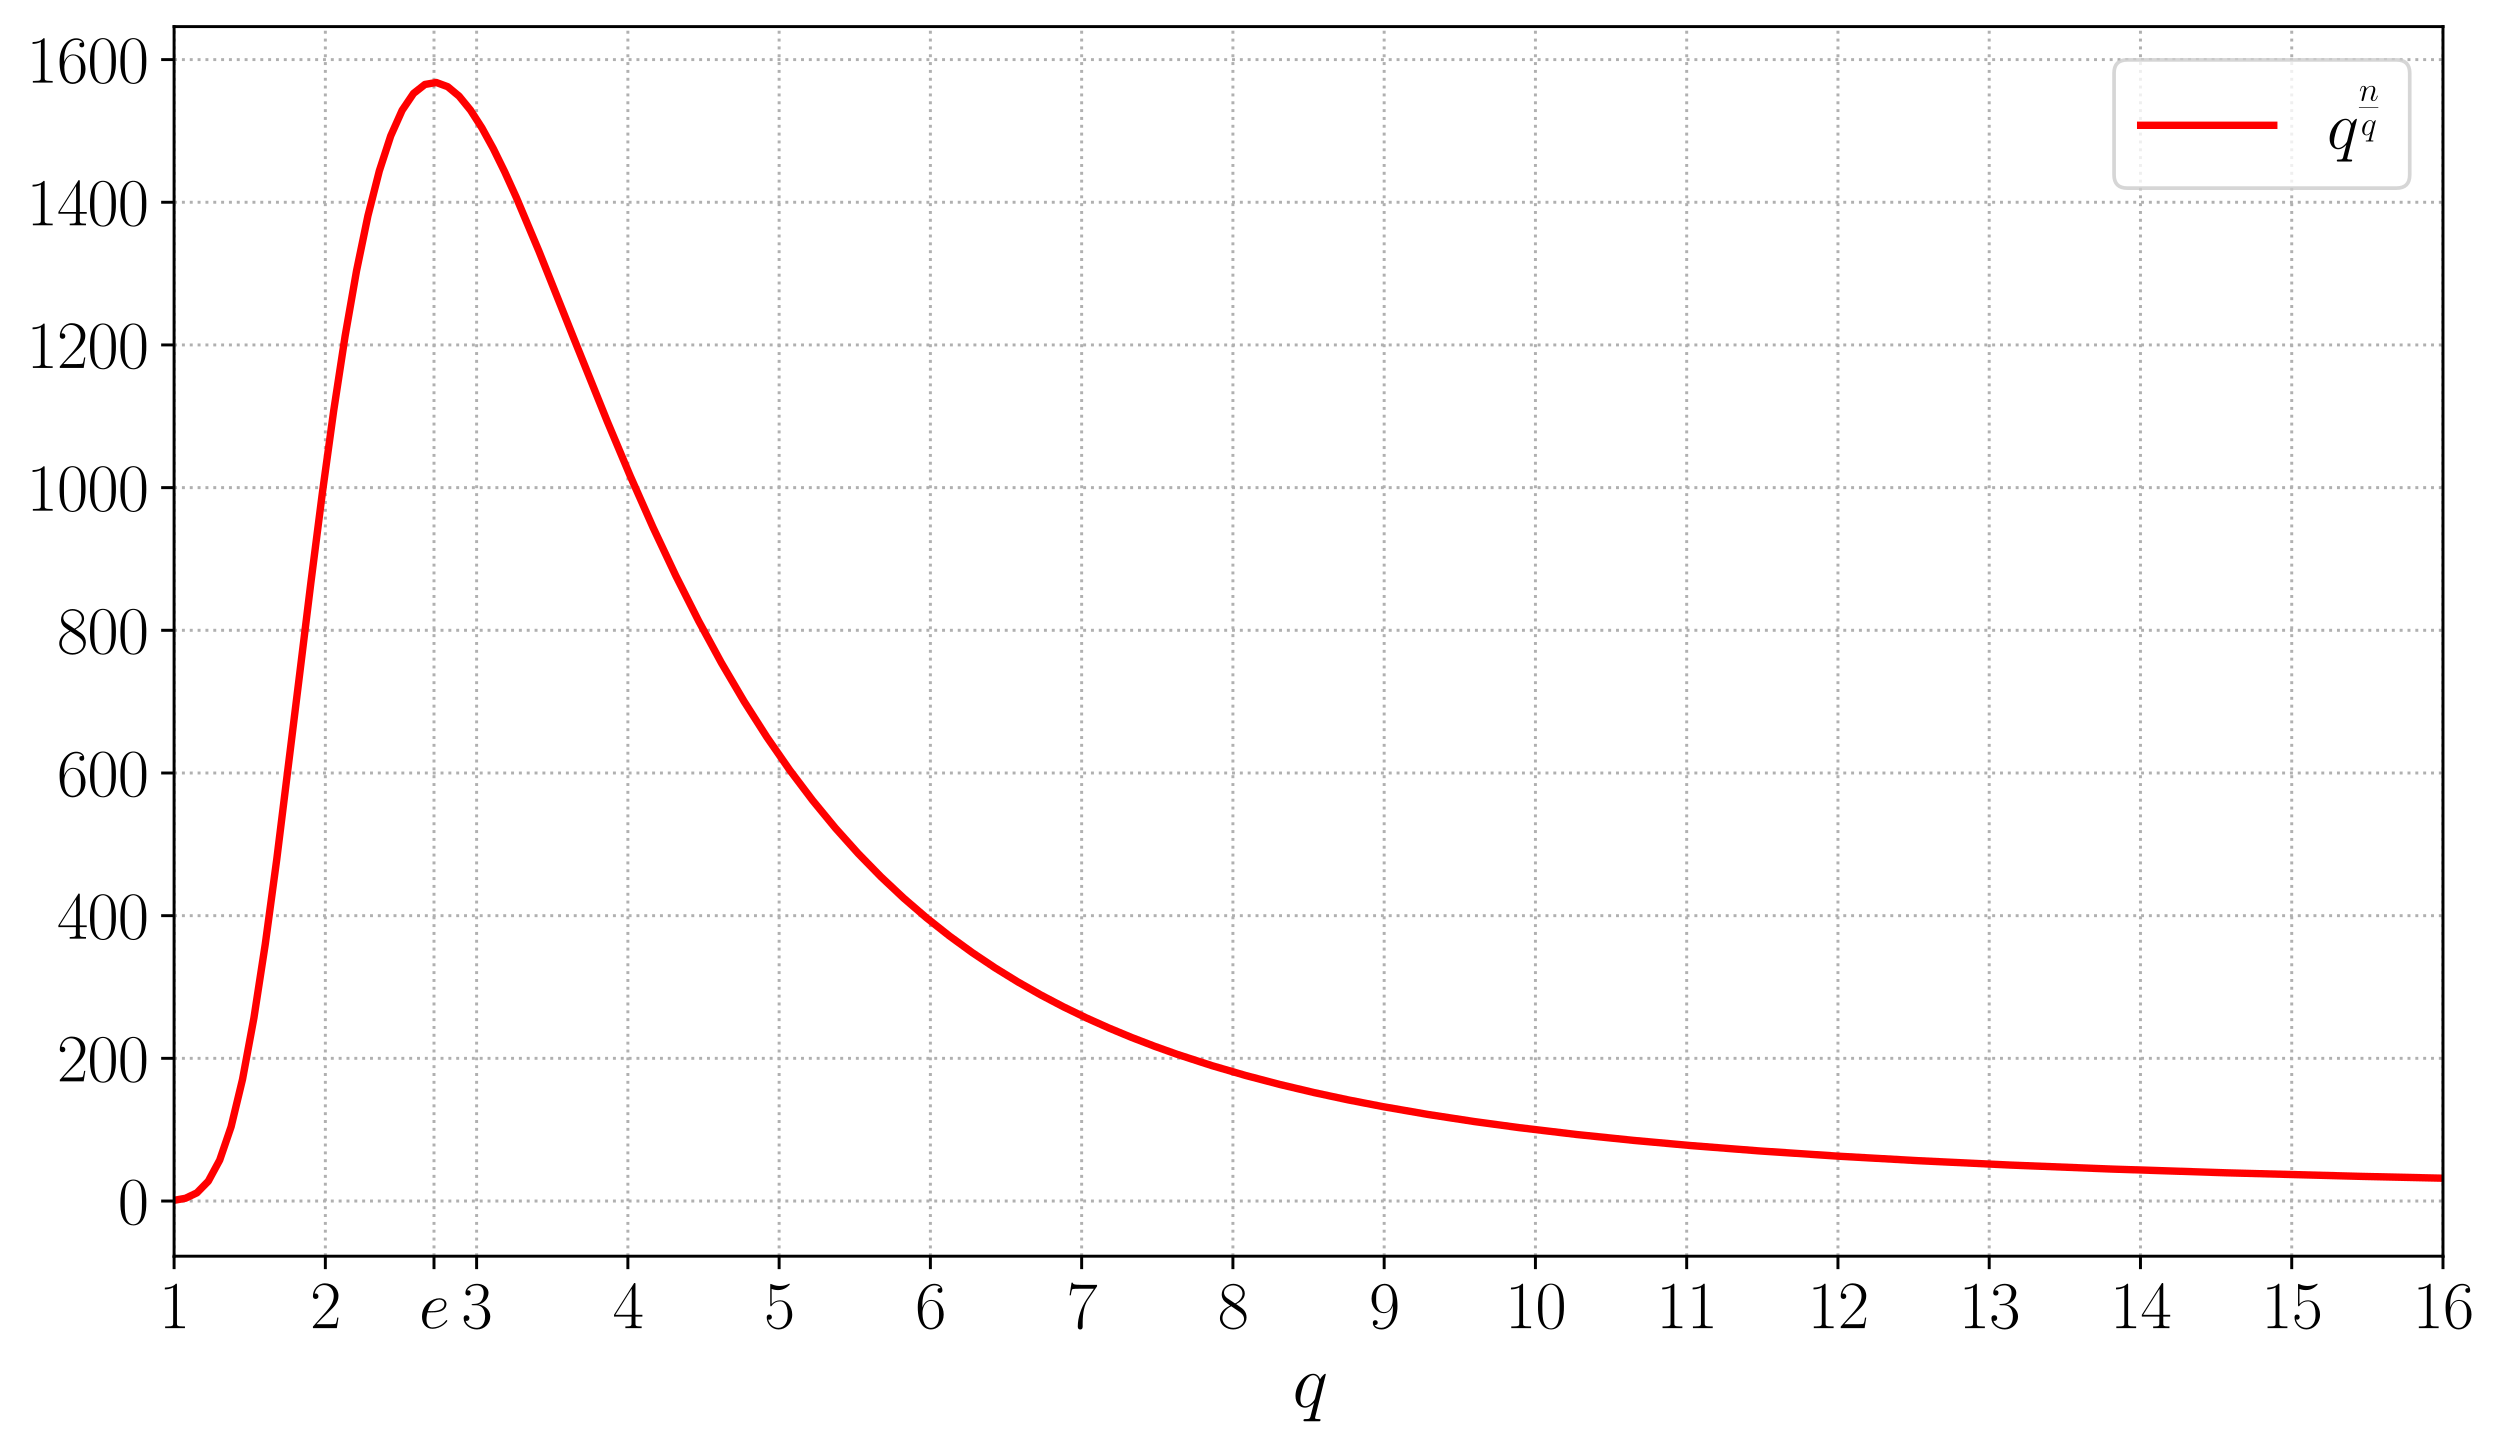 <?xml version="1.0" encoding="utf-8" standalone="no"?>
<!DOCTYPE svg PUBLIC "-//W3C//DTD SVG 1.1//EN"
  "http://www.w3.org/Graphics/SVG/1.1/DTD/svg11.dtd">
<svg xmlns:xlink="http://www.w3.org/1999/xlink" width="676.321pt" height="391.694pt" viewBox="0 0 676.321 391.694" xmlns="http://www.w3.org/2000/svg" version="1.1">
 <defs>
  <style type="text/css">*{stroke-linejoin: round; stroke-linecap: butt}</style>
 </defs>
 <g id="figure_1">
  <g id="patch_1">
   <path d="M -0 391.694 
L 676.321 391.694 
L 676.321 0 
L -0 0 
z
" style="fill: #ffffff"/>
  </g>
  <g id="axes_1">
   <g id="patch_2">
    <path d="M 47.097 339.84 
L 660.897 339.84 
L 660.897 7.2 
L 47.097 7.2 
z
" style="fill: #ffffff"/>
   </g>
   <g id="matplotlib.axis_1">
    <g id="xtick_1">
     <g id="line2d_1">
      <path d="M 47.097 339.84 
L 47.097 7.2 
" clip-path="url(#p6d30405c8d)" style="fill: none; stroke-dasharray: 0.8,1.32; stroke-dashoffset: 0; stroke: #b0b0b0; stroke-width: 0.8"/>
     </g>
     <g id="line2d_2">
      <defs>
       <path id="m44b5faf1e1" d="M 0 0 
L 0 3.5 
" style="stroke: #000000; stroke-width: 0.8"/>
      </defs>
      <g>
       <use xlink:href="#m44b5faf1e1" x="47.097" y="339.84" style="stroke: #000000; stroke-width: 0.8"/>
      </g>
     </g>
     <g id="text_1">
      <!-- 1 -->
      <g transform="translate(42.985 359.293) scale(0.18 -0.18)">
       <defs>
        <path id="CMR17-31" d="M 1702 4058 
C 1702 4192 1696 4192 1606 4192 
C 1357 3916 979 3827 621 3827 
C 602 3827 570 3827 563 3808 
C 557 3795 557 3782 557 3648 
C 755 3648 1088 3686 1344 3839 
L 1344 461 
C 1344 236 1331 160 781 160 
L 589 160 
L 589 0 
C 896 0 1216 0 1523 0 
C 1830 0 2150 0 2458 0 
L 2458 160 
L 2266 160 
C 1715 160 1702 230 1702 458 
L 1702 4058 
z
" transform="scale(0.016)"/>
       </defs>
       <use xlink:href="#CMR17-31" transform="scale(0.996)"/>
      </g>
     </g>
    </g>
    <g id="xtick_2">
     <g id="line2d_3">
      <path d="M 88.017 339.84 
L 88.017 7.2 
" clip-path="url(#p6d30405c8d)" style="fill: none; stroke-dasharray: 0.8,1.32; stroke-dashoffset: 0; stroke: #b0b0b0; stroke-width: 0.8"/>
     </g>
     <g id="line2d_4">
      <g>
       <use xlink:href="#m44b5faf1e1" x="88.017" y="339.84" style="stroke: #000000; stroke-width: 0.8"/>
      </g>
     </g>
     <g id="text_2">
      <!-- 2 -->
      <g transform="translate(83.905 359.293) scale(0.18 -0.18)">
       <defs>
        <path id="CMR17-32" d="M 2669 989 
L 2554 989 
C 2490 536 2438 459 2413 420 
C 2381 369 1920 369 1830 369 
L 602 369 
C 832 619 1280 1072 1824 1597 
C 2214 1967 2669 2402 2669 3035 
C 2669 3790 2067 4224 1395 4224 
C 691 4224 262 3604 262 3030 
C 262 2780 448 2748 525 2748 
C 589 2748 781 2787 781 3010 
C 781 3207 614 3264 525 3264 
C 486 3264 448 3258 422 3245 
C 544 3790 915 4058 1306 4058 
C 1862 4058 2227 3617 2227 3035 
C 2227 2479 1901 2000 1536 1584 
L 262 146 
L 262 0 
L 2515 0 
L 2669 989 
z
" transform="scale(0.016)"/>
       </defs>
       <use xlink:href="#CMR17-32" transform="scale(0.996)"/>
      </g>
     </g>
    </g>
    <g id="xtick_3">
     <g id="line2d_5">
      <path d="M 117.409 339.84 
L 117.409 7.2 
" clip-path="url(#p6d30405c8d)" style="fill: none; stroke-dasharray: 0.8,1.32; stroke-dashoffset: 0; stroke: #b0b0b0; stroke-width: 0.8"/>
     </g>
     <g id="line2d_6">
      <g>
       <use xlink:href="#m44b5faf1e1" x="117.409" y="339.84" style="stroke: #000000; stroke-width: 0.8"/>
      </g>
     </g>
     <g id="text_3">
      <!-- $e$ -->
      <g transform="translate(113.34 359.293) scale(0.18 -0.18)">
       <defs>
        <path id="CMMI12-65" d="M 1146 1479 
C 1318 1479 1754 1479 2061 1595 
C 2547 1783 2592 2158 2592 2274 
C 2592 2558 2349 2816 1926 2816 
C 1254 2816 288 2210 288 1073 
C 288 402 672 -64 1254 -64 
C 2125 -64 2675 609 2675 692 
C 2675 730 2637 762 2611 762 
C 2592 762 2586 756 2528 699 
C 2118 159 1510 64 1267 64 
C 902 64 710 350 710 822 
C 710 911 710 1071 806 1479 
L 1146 1479 
z
M 838 1600 
C 1114 2592 1722 2689 1926 2689 
C 2208 2689 2400 2522 2400 2277 
C 2400 1600 1376 1600 1107 1600 
L 838 1600 
z
" transform="scale(0.016)"/>
       </defs>
       <use xlink:href="#CMMI12-65" transform="scale(0.996)"/>
      </g>
     </g>
    </g>
    <g id="xtick_4">
     <g id="line2d_7">
      <path d="M 128.937 339.84 
L 128.937 7.2 
" clip-path="url(#p6d30405c8d)" style="fill: none; stroke-dasharray: 0.8,1.32; stroke-dashoffset: 0; stroke: #b0b0b0; stroke-width: 0.8"/>
     </g>
     <g id="line2d_8">
      <g>
       <use xlink:href="#m44b5faf1e1" x="128.937" y="339.84" style="stroke: #000000; stroke-width: 0.8"/>
      </g>
     </g>
     <g id="text_4">
      <!-- 3 -->
      <g transform="translate(124.825 359.293) scale(0.18 -0.18)">
       <defs>
        <path id="CMR17-33" d="M 1414 2157 
C 1984 2157 2234 1662 2234 1090 
C 2234 320 1824 25 1453 25 
C 1114 25 563 194 390 693 
C 422 680 454 680 486 680 
C 640 680 755 782 755 948 
C 755 1133 614 1216 486 1216 
C 378 1216 211 1165 211 926 
C 211 335 787 -128 1466 -128 
C 2176 -128 2720 430 2720 1085 
C 2720 1707 2208 2157 1600 2227 
C 2086 2328 2554 2756 2554 3329 
C 2554 3820 2048 4179 1472 4179 
C 890 4179 378 3829 378 3329 
C 378 3110 544 3072 627 3072 
C 762 3072 877 3155 877 3321 
C 877 3486 762 3569 627 3569 
C 602 3569 570 3569 544 3557 
C 730 3959 1235 4032 1459 4032 
C 1683 4032 2106 3925 2106 3320 
C 2106 3143 2080 2828 1862 2550 
C 1670 2304 1453 2304 1242 2284 
C 1210 2284 1062 2269 1037 2269 
C 992 2263 966 2257 966 2208 
C 966 2163 973 2157 1101 2157 
L 1414 2157 
z
" transform="scale(0.016)"/>
       </defs>
       <use xlink:href="#CMR17-33" transform="scale(0.996)"/>
      </g>
     </g>
    </g>
    <g id="xtick_5">
     <g id="line2d_9">
      <path d="M 169.857 339.84 
L 169.857 7.2 
" clip-path="url(#p6d30405c8d)" style="fill: none; stroke-dasharray: 0.8,1.32; stroke-dashoffset: 0; stroke: #b0b0b0; stroke-width: 0.8"/>
     </g>
     <g id="line2d_10">
      <g>
       <use xlink:href="#m44b5faf1e1" x="169.857" y="339.84" style="stroke: #000000; stroke-width: 0.8"/>
      </g>
     </g>
     <g id="text_5">
      <!-- 4 -->
      <g transform="translate(165.745 359.293) scale(0.18 -0.18)">
       <defs>
        <path id="CMR17-34" d="M 2150 4122 
C 2150 4256 2144 4256 2029 4256 
L 128 1254 
L 128 1088 
L 1779 1088 
L 1779 457 
C 1779 224 1766 160 1318 160 
L 1197 160 
L 1197 0 
C 1402 0 1747 0 1965 0 
C 2182 0 2528 0 2733 0 
L 2733 160 
L 2611 160 
C 2163 160 2150 224 2150 457 
L 2150 1088 
L 2803 1088 
L 2803 1254 
L 2150 1254 
L 2150 4122 
z
M 1798 3703 
L 1798 1254 
L 256 1254 
L 1798 3703 
z
" transform="scale(0.016)"/>
       </defs>
       <use xlink:href="#CMR17-34" transform="scale(0.996)"/>
      </g>
     </g>
    </g>
    <g id="xtick_6">
     <g id="line2d_11">
      <path d="M 210.777 339.84 
L 210.777 7.2 
" clip-path="url(#p6d30405c8d)" style="fill: none; stroke-dasharray: 0.8,1.32; stroke-dashoffset: 0; stroke: #b0b0b0; stroke-width: 0.8"/>
     </g>
     <g id="line2d_12">
      <g>
       <use xlink:href="#m44b5faf1e1" x="210.777" y="339.84" style="stroke: #000000; stroke-width: 0.8"/>
      </g>
     </g>
     <g id="text_6">
      <!-- 5 -->
      <g transform="translate(206.665 359.293) scale(0.18 -0.18)">
       <defs>
        <path id="CMR17-35" d="M 730 3692 
C 794 3666 1056 3584 1325 3584 
C 1920 3584 2246 3911 2432 4100 
C 2432 4157 2432 4192 2394 4192 
C 2387 4192 2374 4192 2323 4163 
C 2099 4058 1837 3973 1517 3973 
C 1325 3973 1037 3999 723 4139 
C 653 4171 640 4171 634 4171 
C 602 4171 595 4164 595 4037 
L 595 2203 
C 595 2089 595 2057 659 2057 
C 691 2057 704 2070 736 2114 
C 941 2401 1222 2522 1542 2522 
C 1766 2522 2246 2382 2246 1289 
C 2246 1085 2246 715 2054 421 
C 1894 159 1645 25 1370 25 
C 947 25 518 320 403 814 
C 429 807 480 795 506 795 
C 589 795 749 840 749 1038 
C 749 1210 627 1280 506 1280 
C 358 1280 262 1190 262 1011 
C 262 454 704 -128 1382 -128 
C 2042 -128 2669 440 2669 1264 
C 2669 2030 2170 2624 1549 2624 
C 1222 2624 947 2503 730 2274 
L 730 3692 
z
" transform="scale(0.016)"/>
       </defs>
       <use xlink:href="#CMR17-35" transform="scale(0.996)"/>
      </g>
     </g>
    </g>
    <g id="xtick_7">
     <g id="line2d_13">
      <path d="M 251.697 339.84 
L 251.697 7.2 
" clip-path="url(#p6d30405c8d)" style="fill: none; stroke-dasharray: 0.8,1.32; stroke-dashoffset: 0; stroke: #b0b0b0; stroke-width: 0.8"/>
     </g>
     <g id="line2d_14">
      <g>
       <use xlink:href="#m44b5faf1e1" x="251.697" y="339.84" style="stroke: #000000; stroke-width: 0.8"/>
      </g>
     </g>
     <g id="text_7">
      <!-- 6 -->
      <g transform="translate(247.585 359.293) scale(0.18 -0.18)">
       <defs>
        <path id="CMR17-36" d="M 678 2176 
C 678 3690 1395 4032 1811 4032 
C 1946 4032 2272 4009 2400 3776 
C 2298 3776 2106 3776 2106 3553 
C 2106 3381 2246 3323 2336 3323 
C 2394 3323 2566 3348 2566 3560 
C 2566 3954 2246 4179 1805 4179 
C 1043 4179 243 3390 243 1984 
C 243 253 966 -128 1478 -128 
C 2099 -128 2688 427 2688 1283 
C 2688 2081 2170 2662 1517 2662 
C 1126 2662 838 2407 678 1960 
L 678 2176 
z
M 1478 25 
C 691 25 691 1200 691 1436 
C 691 1896 909 2560 1504 2560 
C 1613 2560 1926 2560 2138 2120 
C 2253 1870 2253 1609 2253 1289 
C 2253 944 2253 690 2118 434 
C 1978 171 1773 25 1478 25 
z
" transform="scale(0.016)"/>
       </defs>
       <use xlink:href="#CMR17-36" transform="scale(0.996)"/>
      </g>
     </g>
    </g>
    <g id="xtick_8">
     <g id="line2d_15">
      <path d="M 292.617 339.84 
L 292.617 7.2 
" clip-path="url(#p6d30405c8d)" style="fill: none; stroke-dasharray: 0.8,1.32; stroke-dashoffset: 0; stroke: #b0b0b0; stroke-width: 0.8"/>
     </g>
     <g id="line2d_16">
      <g>
       <use xlink:href="#m44b5faf1e1" x="292.617" y="339.84" style="stroke: #000000; stroke-width: 0.8"/>
      </g>
     </g>
     <g id="text_8">
      <!-- 7 -->
      <g transform="translate(288.505 359.293) scale(0.18 -0.18)">
       <defs>
        <path id="CMR17-37" d="M 2886 3941 
L 2886 4081 
L 1382 4081 
C 634 4081 621 4165 595 4288 
L 480 4288 
L 294 3094 
L 410 3094 
C 429 3215 474 3540 550 3661 
C 589 3712 1062 3712 1171 3712 
L 2579 3712 
L 1869 2661 
C 1395 1954 1069 999 1069 165 
C 1069 89 1069 -128 1299 -128 
C 1530 -128 1530 89 1530 171 
L 1530 465 
C 1530 1508 1709 2196 2003 2636 
L 2886 3941 
z
" transform="scale(0.016)"/>
       </defs>
       <use xlink:href="#CMR17-37" transform="scale(0.996)"/>
      </g>
     </g>
    </g>
    <g id="xtick_9">
     <g id="line2d_17">
      <path d="M 333.537 339.84 
L 333.537 7.2 
" clip-path="url(#p6d30405c8d)" style="fill: none; stroke-dasharray: 0.8,1.32; stroke-dashoffset: 0; stroke: #b0b0b0; stroke-width: 0.8"/>
     </g>
     <g id="line2d_18">
      <g>
       <use xlink:href="#m44b5faf1e1" x="333.537" y="339.84" style="stroke: #000000; stroke-width: 0.8"/>
      </g>
     </g>
     <g id="text_9">
      <!-- 8 -->
      <g transform="translate(329.425 359.293) scale(0.18 -0.18)">
       <defs>
        <path id="CMR17-38" d="M 1741 2264 
C 2144 2467 2554 2773 2554 3263 
C 2554 3841 1990 4179 1472 4179 
C 890 4179 378 3759 378 3180 
C 378 3021 416 2747 666 2505 
C 730 2442 998 2251 1171 2130 
C 883 1983 211 1634 211 934 
C 211 279 838 -128 1459 -128 
C 2144 -128 2720 362 2720 1010 
C 2720 1590 2330 1857 2074 2029 
L 1741 2264 
z
M 902 2822 
C 851 2854 595 3051 595 3351 
C 595 3739 998 4032 1459 4032 
C 1965 4032 2336 3676 2336 3262 
C 2336 2669 1670 2331 1638 2331 
C 1632 2331 1626 2331 1574 2370 
L 902 2822 
z
M 2080 1519 
C 2176 1449 2483 1240 2483 851 
C 2483 381 2010 25 1472 25 
C 890 25 448 438 448 940 
C 448 1443 838 1862 1280 2060 
L 2080 1519 
z
" transform="scale(0.016)"/>
       </defs>
       <use xlink:href="#CMR17-38" transform="scale(0.996)"/>
      </g>
     </g>
    </g>
    <g id="xtick_10">
     <g id="line2d_19">
      <path d="M 374.457 339.84 
L 374.457 7.2 
" clip-path="url(#p6d30405c8d)" style="fill: none; stroke-dasharray: 0.8,1.32; stroke-dashoffset: 0; stroke: #b0b0b0; stroke-width: 0.8"/>
     </g>
     <g id="line2d_20">
      <g>
       <use xlink:href="#m44b5faf1e1" x="374.457" y="339.84" style="stroke: #000000; stroke-width: 0.8"/>
      </g>
     </g>
     <g id="text_10">
      <!-- 9 -->
      <g transform="translate(370.345 359.293) scale(0.18 -0.18)">
       <defs>
        <path id="CMR17-39" d="M 2253 1864 
C 2253 464 1670 31 1190 31 
C 1043 31 685 31 538 294 
C 704 268 826 357 826 518 
C 826 692 685 749 595 749 
C 538 749 365 723 365 506 
C 365 71 742 -128 1203 -128 
C 1939 -128 2688 674 2688 2073 
C 2688 3817 1971 4179 1485 4179 
C 851 4179 243 3628 243 2778 
C 243 1991 762 1408 1414 1408 
C 1952 1408 2189 1903 2253 2112 
L 2253 1864 
z
M 1427 1510 
C 1254 1510 1011 1542 813 1922 
C 678 2169 678 2461 678 2771 
C 678 3146 678 3405 858 3684 
C 947 3817 1114 4032 1485 4032 
C 2240 4032 2240 2885 2240 2632 
C 2240 2182 2035 1510 1427 1510 
z
" transform="scale(0.016)"/>
       </defs>
       <use xlink:href="#CMR17-39" transform="scale(0.996)"/>
      </g>
     </g>
    </g>
    <g id="xtick_11">
     <g id="line2d_21">
      <path d="M 415.377 339.84 
L 415.377 7.2 
" clip-path="url(#p6d30405c8d)" style="fill: none; stroke-dasharray: 0.8,1.32; stroke-dashoffset: 0; stroke: #b0b0b0; stroke-width: 0.8"/>
     </g>
     <g id="line2d_22">
      <g>
       <use xlink:href="#m44b5faf1e1" x="415.377" y="339.84" style="stroke: #000000; stroke-width: 0.8"/>
      </g>
     </g>
     <g id="text_11">
      <!-- 10 -->
      <g transform="translate(407.153 359.293) scale(0.18 -0.18)">
       <defs>
        <path id="CMR17-30" d="M 2688 2025 
C 2688 2416 2682 3080 2413 3591 
C 2176 4039 1798 4198 1466 4198 
C 1158 4198 768 4058 525 3597 
C 269 3118 243 2524 243 2025 
C 243 1661 250 1106 448 619 
C 723 -39 1216 -128 1466 -128 
C 1760 -128 2208 -7 2470 600 
C 2662 1042 2688 1559 2688 2025 
z
M 1466 -26 
C 1056 -26 813 325 723 812 
C 653 1188 653 1738 653 2096 
C 653 2588 653 2997 736 3387 
C 858 3929 1216 4096 1466 4096 
C 1728 4096 2067 3923 2189 3400 
C 2272 3036 2278 2607 2278 2096 
C 2278 1680 2278 1169 2202 792 
C 2067 95 1690 -26 1466 -26 
z
" transform="scale(0.016)"/>
       </defs>
       <use xlink:href="#CMR17-31" transform="scale(0.996)"/>
       <use xlink:href="#CMR17-30" transform="translate(45.69 0) scale(0.996)"/>
      </g>
     </g>
    </g>
    <g id="xtick_12">
     <g id="line2d_23">
      <path d="M 456.297 339.84 
L 456.297 7.2 
" clip-path="url(#p6d30405c8d)" style="fill: none; stroke-dasharray: 0.8,1.32; stroke-dashoffset: 0; stroke: #b0b0b0; stroke-width: 0.8"/>
     </g>
     <g id="line2d_24">
      <g>
       <use xlink:href="#m44b5faf1e1" x="456.297" y="339.84" style="stroke: #000000; stroke-width: 0.8"/>
      </g>
     </g>
     <g id="text_12">
      <!-- 11 -->
      <g transform="translate(448.073 359.293) scale(0.18 -0.18)">
       <use xlink:href="#CMR17-31" transform="scale(0.996)"/>
       <use xlink:href="#CMR17-31" transform="translate(45.69 0) scale(0.996)"/>
      </g>
     </g>
    </g>
    <g id="xtick_13">
     <g id="line2d_25">
      <path d="M 497.217 339.84 
L 497.217 7.2 
" clip-path="url(#p6d30405c8d)" style="fill: none; stroke-dasharray: 0.8,1.32; stroke-dashoffset: 0; stroke: #b0b0b0; stroke-width: 0.8"/>
     </g>
     <g id="line2d_26">
      <g>
       <use xlink:href="#m44b5faf1e1" x="497.217" y="339.84" style="stroke: #000000; stroke-width: 0.8"/>
      </g>
     </g>
     <g id="text_13">
      <!-- 12 -->
      <g transform="translate(488.993 359.293) scale(0.18 -0.18)">
       <use xlink:href="#CMR17-31" transform="scale(0.996)"/>
       <use xlink:href="#CMR17-32" transform="translate(45.69 0) scale(0.996)"/>
      </g>
     </g>
    </g>
    <g id="xtick_14">
     <g id="line2d_27">
      <path d="M 538.137 339.84 
L 538.137 7.2 
" clip-path="url(#p6d30405c8d)" style="fill: none; stroke-dasharray: 0.8,1.32; stroke-dashoffset: 0; stroke: #b0b0b0; stroke-width: 0.8"/>
     </g>
     <g id="line2d_28">
      <g>
       <use xlink:href="#m44b5faf1e1" x="538.137" y="339.84" style="stroke: #000000; stroke-width: 0.8"/>
      </g>
     </g>
     <g id="text_14">
      <!-- 13 -->
      <g transform="translate(529.913 359.293) scale(0.18 -0.18)">
       <use xlink:href="#CMR17-31" transform="scale(0.996)"/>
       <use xlink:href="#CMR17-33" transform="translate(45.69 0) scale(0.996)"/>
      </g>
     </g>
    </g>
    <g id="xtick_15">
     <g id="line2d_29">
      <path d="M 579.057 339.84 
L 579.057 7.2 
" clip-path="url(#p6d30405c8d)" style="fill: none; stroke-dasharray: 0.8,1.32; stroke-dashoffset: 0; stroke: #b0b0b0; stroke-width: 0.8"/>
     </g>
     <g id="line2d_30">
      <g>
       <use xlink:href="#m44b5faf1e1" x="579.057" y="339.84" style="stroke: #000000; stroke-width: 0.8"/>
      </g>
     </g>
     <g id="text_15">
      <!-- 14 -->
      <g transform="translate(570.833 359.293) scale(0.18 -0.18)">
       <use xlink:href="#CMR17-31" transform="scale(0.996)"/>
       <use xlink:href="#CMR17-34" transform="translate(45.69 0) scale(0.996)"/>
      </g>
     </g>
    </g>
    <g id="xtick_16">
     <g id="line2d_31">
      <path d="M 619.977 339.84 
L 619.977 7.2 
" clip-path="url(#p6d30405c8d)" style="fill: none; stroke-dasharray: 0.8,1.32; stroke-dashoffset: 0; stroke: #b0b0b0; stroke-width: 0.8"/>
     </g>
     <g id="line2d_32">
      <g>
       <use xlink:href="#m44b5faf1e1" x="619.977" y="339.84" style="stroke: #000000; stroke-width: 0.8"/>
      </g>
     </g>
     <g id="text_16">
      <!-- 15 -->
      <g transform="translate(611.753 359.293) scale(0.18 -0.18)">
       <use xlink:href="#CMR17-31" transform="scale(0.996)"/>
       <use xlink:href="#CMR17-35" transform="translate(45.69 0) scale(0.996)"/>
      </g>
     </g>
    </g>
    <g id="xtick_17">
     <g id="line2d_33">
      <path d="M 660.897 339.84 
L 660.897 7.2 
" clip-path="url(#p6d30405c8d)" style="fill: none; stroke-dasharray: 0.8,1.32; stroke-dashoffset: 0; stroke: #b0b0b0; stroke-width: 0.8"/>
     </g>
     <g id="line2d_34">
      <g>
       <use xlink:href="#m44b5faf1e1" x="660.897" y="339.84" style="stroke: #000000; stroke-width: 0.8"/>
      </g>
     </g>
     <g id="text_17">
      <!-- 16 -->
      <g transform="translate(652.673 359.293) scale(0.18 -0.18)">
       <use xlink:href="#CMR17-31" transform="scale(0.996)"/>
       <use xlink:href="#CMR17-36" transform="translate(45.69 0) scale(0.996)"/>
      </g>
     </g>
    </g>
    <g id="text_18">
     <!-- $q$ -->
     <g transform="translate(349.672 380.618) scale(0.2 -0.2)">
      <defs>
       <path id="CMMI12-71" d="M 2822 2759 
C 2822 2790 2797 2816 2765 2816 
C 2714 2816 2464 2585 2342 2362 
C 2227 2646 2029 2816 1754 2816 
C 1030 2816 250 1884 250 939 
C 250 307 621 -64 1056 -64 
C 1395 -64 1677 193 1811 339 
L 1818 333 
L 1574 -615 
L 1517 -842 
C 1459 -1031 1363 -1031 1062 -1031 
C 992 -1031 928 -1031 928 -1152 
C 928 -1197 966 -1216 1011 -1216 
C 1101 -1216 1216 -1216 1306 -1216 
L 1958 -1216 
C 2054 -1216 2163 -1216 2259 -1216 
C 2298 -1216 2374 -1216 2374 -1095 
C 2374 -1031 2323 -1031 2227 -1031 
C 1926 -1031 1907 -986 1907 -935 
C 1907 -904 1914 -898 1933 -815 
L 2822 2759 
z
M 1920 762 
C 1888 652 1888 640 1798 518 
C 1658 339 1376 64 1075 64 
C 813 64 666 301 666 678 
C 666 1030 864 1747 986 2016 
C 1203 2464 1504 2695 1754 2695 
C 2176 2695 2259 2170 2259 2119 
C 2259 2113 2240 2028 2234 2016 
L 1920 762 
z
" transform="scale(0.016)"/>
      </defs>
      <use xlink:href="#CMMI12-71" transform="scale(0.996)"/>
     </g>
    </g>
   </g>
   <g id="matplotlib.axis_2">
    <g id="ytick_1">
     <g id="line2d_35">
      <path d="M 47.097 324.913 
L 660.897 324.913 
" clip-path="url(#p6d30405c8d)" style="fill: none; stroke-dasharray: 0.8,1.32; stroke-dashoffset: 0; stroke: #b0b0b0; stroke-width: 0.8"/>
     </g>
     <g id="line2d_36">
      <defs>
       <path id="m97cddf7bef" d="M 0 0 
L -3.5 0 
" style="stroke: #000000; stroke-width: 0.8"/>
      </defs>
      <g>
       <use xlink:href="#m97cddf7bef" x="47.097" y="324.913" style="stroke: #000000; stroke-width: 0.8"/>
      </g>
     </g>
     <g id="text_19">
      <!-- $\mathdefault{0}$ -->
      <g transform="translate(31.873 331.14) scale(0.18 -0.18)">
       <use xlink:href="#CMR17-30" transform="scale(0.996)"/>
      </g>
     </g>
    </g>
    <g id="ytick_2">
     <g id="line2d_37">
      <path d="M 47.097 286.314 
L 660.897 286.314 
" clip-path="url(#p6d30405c8d)" style="fill: none; stroke-dasharray: 0.8,1.32; stroke-dashoffset: 0; stroke: #b0b0b0; stroke-width: 0.8"/>
     </g>
     <g id="line2d_38">
      <g>
       <use xlink:href="#m97cddf7bef" x="47.097" y="286.314" style="stroke: #000000; stroke-width: 0.8"/>
      </g>
     </g>
     <g id="text_20">
      <!-- $\mathdefault{200}$ -->
      <g transform="translate(15.424 292.54) scale(0.18 -0.18)">
       <use xlink:href="#CMR17-32" transform="scale(0.996)"/>
       <use xlink:href="#CMR17-30" transform="translate(45.69 0) scale(0.996)"/>
       <use xlink:href="#CMR17-30" transform="translate(91.381 0) scale(0.996)"/>
      </g>
     </g>
    </g>
    <g id="ytick_3">
     <g id="line2d_39">
      <path d="M 47.097 247.714 
L 660.897 247.714 
" clip-path="url(#p6d30405c8d)" style="fill: none; stroke-dasharray: 0.8,1.32; stroke-dashoffset: 0; stroke: #b0b0b0; stroke-width: 0.8"/>
     </g>
     <g id="line2d_40">
      <g>
       <use xlink:href="#m97cddf7bef" x="47.097" y="247.714" style="stroke: #000000; stroke-width: 0.8"/>
      </g>
     </g>
     <g id="text_21">
      <!-- $\mathdefault{400}$ -->
      <g transform="translate(15.424 253.941) scale(0.18 -0.18)">
       <use xlink:href="#CMR17-34" transform="scale(0.996)"/>
       <use xlink:href="#CMR17-30" transform="translate(45.69 0) scale(0.996)"/>
       <use xlink:href="#CMR17-30" transform="translate(91.381 0) scale(0.996)"/>
      </g>
     </g>
    </g>
    <g id="ytick_4">
     <g id="line2d_41">
      <path d="M 47.097 209.115 
L 660.897 209.115 
" clip-path="url(#p6d30405c8d)" style="fill: none; stroke-dasharray: 0.8,1.32; stroke-dashoffset: 0; stroke: #b0b0b0; stroke-width: 0.8"/>
     </g>
     <g id="line2d_42">
      <g>
       <use xlink:href="#m97cddf7bef" x="47.097" y="209.115" style="stroke: #000000; stroke-width: 0.8"/>
      </g>
     </g>
     <g id="text_22">
      <!-- $\mathdefault{600}$ -->
      <g transform="translate(15.424 215.342) scale(0.18 -0.18)">
       <use xlink:href="#CMR17-36" transform="scale(0.996)"/>
       <use xlink:href="#CMR17-30" transform="translate(45.69 0) scale(0.996)"/>
       <use xlink:href="#CMR17-30" transform="translate(91.381 0) scale(0.996)"/>
      </g>
     </g>
    </g>
    <g id="ytick_5">
     <g id="line2d_43">
      <path d="M 47.097 170.516 
L 660.897 170.516 
" clip-path="url(#p6d30405c8d)" style="fill: none; stroke-dasharray: 0.8,1.32; stroke-dashoffset: 0; stroke: #b0b0b0; stroke-width: 0.8"/>
     </g>
     <g id="line2d_44">
      <g>
       <use xlink:href="#m97cddf7bef" x="47.097" y="170.516" style="stroke: #000000; stroke-width: 0.8"/>
      </g>
     </g>
     <g id="text_23">
      <!-- $\mathdefault{800}$ -->
      <g transform="translate(15.424 176.742) scale(0.18 -0.18)">
       <use xlink:href="#CMR17-38" transform="scale(0.996)"/>
       <use xlink:href="#CMR17-30" transform="translate(45.69 0) scale(0.996)"/>
       <use xlink:href="#CMR17-30" transform="translate(91.381 0) scale(0.996)"/>
      </g>
     </g>
    </g>
    <g id="ytick_6">
     <g id="line2d_45">
      <path d="M 47.097 131.917 
L 660.897 131.917 
" clip-path="url(#p6d30405c8d)" style="fill: none; stroke-dasharray: 0.8,1.32; stroke-dashoffset: 0; stroke: #b0b0b0; stroke-width: 0.8"/>
     </g>
     <g id="line2d_46">
      <g>
       <use xlink:href="#m97cddf7bef" x="47.097" y="131.917" style="stroke: #000000; stroke-width: 0.8"/>
      </g>
     </g>
     <g id="text_24">
      <!-- $\mathdefault{1000}$ -->
      <g transform="translate(7.2 138.143) scale(0.18 -0.18)">
       <use xlink:href="#CMR17-31" transform="scale(0.996)"/>
       <use xlink:href="#CMR17-30" transform="translate(45.69 0) scale(0.996)"/>
       <use xlink:href="#CMR17-30" transform="translate(91.381 0) scale(0.996)"/>
       <use xlink:href="#CMR17-30" transform="translate(137.071 0) scale(0.996)"/>
      </g>
     </g>
    </g>
    <g id="ytick_7">
     <g id="line2d_47">
      <path d="M 47.097 93.317 
L 660.897 93.317 
" clip-path="url(#p6d30405c8d)" style="fill: none; stroke-dasharray: 0.8,1.32; stroke-dashoffset: 0; stroke: #b0b0b0; stroke-width: 0.8"/>
     </g>
     <g id="line2d_48">
      <g>
       <use xlink:href="#m97cddf7bef" x="47.097" y="93.317" style="stroke: #000000; stroke-width: 0.8"/>
      </g>
     </g>
     <g id="text_25">
      <!-- $\mathdefault{1200}$ -->
      <g transform="translate(7.2 99.544) scale(0.18 -0.18)">
       <use xlink:href="#CMR17-31" transform="scale(0.996)"/>
       <use xlink:href="#CMR17-32" transform="translate(45.69 0) scale(0.996)"/>
       <use xlink:href="#CMR17-30" transform="translate(91.381 0) scale(0.996)"/>
       <use xlink:href="#CMR17-30" transform="translate(137.071 0) scale(0.996)"/>
      </g>
     </g>
    </g>
    <g id="ytick_8">
     <g id="line2d_49">
      <path d="M 47.097 54.718 
L 660.897 54.718 
" clip-path="url(#p6d30405c8d)" style="fill: none; stroke-dasharray: 0.8,1.32; stroke-dashoffset: 0; stroke: #b0b0b0; stroke-width: 0.8"/>
     </g>
     <g id="line2d_50">
      <g>
       <use xlink:href="#m97cddf7bef" x="47.097" y="54.718" style="stroke: #000000; stroke-width: 0.8"/>
      </g>
     </g>
     <g id="text_26">
      <!-- $\mathdefault{1400}$ -->
      <g transform="translate(7.2 60.945) scale(0.18 -0.18)">
       <use xlink:href="#CMR17-31" transform="scale(0.996)"/>
       <use xlink:href="#CMR17-34" transform="translate(45.69 0) scale(0.996)"/>
       <use xlink:href="#CMR17-30" transform="translate(91.381 0) scale(0.996)"/>
       <use xlink:href="#CMR17-30" transform="translate(137.071 0) scale(0.996)"/>
      </g>
     </g>
    </g>
    <g id="ytick_9">
     <g id="line2d_51">
      <path d="M 47.097 16.119 
L 660.897 16.119 
" clip-path="url(#p6d30405c8d)" style="fill: none; stroke-dasharray: 0.8,1.32; stroke-dashoffset: 0; stroke: #b0b0b0; stroke-width: 0.8"/>
     </g>
     <g id="line2d_52">
      <g>
       <use xlink:href="#m97cddf7bef" x="47.097" y="16.119" style="stroke: #000000; stroke-width: 0.8"/>
      </g>
     </g>
     <g id="text_27">
      <!-- $\mathdefault{1600}$ -->
      <g transform="translate(7.2 22.345) scale(0.18 -0.18)">
       <use xlink:href="#CMR17-31" transform="scale(0.996)"/>
       <use xlink:href="#CMR17-36" transform="translate(45.69 0) scale(0.996)"/>
       <use xlink:href="#CMR17-30" transform="translate(91.381 0) scale(0.996)"/>
       <use xlink:href="#CMR17-30" transform="translate(137.071 0) scale(0.996)"/>
      </g>
     </g>
    </g>
   </g>
   <g id="line2d_53">
    <path d="M 47.097 324.72 
L 50.182 324.167 
L 53.266 322.698 
L 56.35 319.546 
L 59.435 313.841 
L 62.519 304.817 
L 65.604 292.015 
L 68.688 275.395 
L 71.773 255.338 
L 74.857 232.567 
L 81.026 182.684 
L 84.11 157.545 
L 87.195 133.445 
L 90.279 111.065 
L 93.363 90.905 
L 96.448 73.29 
L 99.532 58.386 
L 102.617 46.232 
L 105.701 36.763 
L 108.786 29.841 
L 111.87 25.276 
L 114.954 22.847 
L 118.039 22.32 
L 121.123 23.457 
L 124.208 26.028 
L 127.292 29.813 
L 130.377 34.609 
L 133.461 40.231 
L 136.545 46.515 
L 139.63 53.313 
L 145.799 67.957 
L 155.052 91.099 
L 164.305 114.061 
L 170.474 128.72 
L 176.643 142.643 
L 182.812 155.736 
L 188.981 167.957 
L 195.149 179.3 
L 201.318 189.787 
L 207.487 199.454 
L 213.656 208.347 
L 219.825 216.517 
L 225.994 224.015 
L 232.162 230.896 
L 238.331 237.208 
L 244.5 243.001 
L 250.669 248.319 
L 256.838 253.204 
L 263.007 257.694 
L 269.176 261.826 
L 275.344 265.63 
L 281.513 269.136 
L 287.682 272.372 
L 293.851 275.36 
L 300.02 278.123 
L 306.189 280.682 
L 312.357 283.052 
L 318.526 285.252 
L 327.78 288.262 
L 337.033 290.964 
L 346.286 293.394 
L 355.539 295.586 
L 364.793 297.568 
L 374.046 299.364 
L 386.384 301.505 
L 398.721 303.396 
L 411.059 305.072 
L 426.481 306.91 
L 441.903 308.506 
L 457.325 309.9 
L 475.832 311.349 
L 497.423 312.787 
L 519.014 314.003 
L 543.689 315.175 
L 571.449 316.273 
L 602.293 317.279 
L 639.306 318.257 
L 660.897 318.737 
L 660.897 318.737 
" clip-path="url(#p6d30405c8d)" style="fill: none; stroke: #ff0000; stroke-width: 2; stroke-linecap: square"/>
   </g>
   <g id="patch_3">
    <path d="M 47.097 339.84 
L 47.097 7.2 
" style="fill: none; stroke: #000000; stroke-width: 0.8; stroke-linejoin: miter; stroke-linecap: square"/>
   </g>
   <g id="patch_4">
    <path d="M 660.897 339.84 
L 660.897 7.2 
" style="fill: none; stroke: #000000; stroke-width: 0.8; stroke-linejoin: miter; stroke-linecap: square"/>
   </g>
   <g id="patch_5">
    <path d="M 47.097 339.84 
L 660.897 339.84 
" style="fill: none; stroke: #000000; stroke-width: 0.8; stroke-linejoin: miter; stroke-linecap: square"/>
   </g>
   <g id="patch_6">
    <path d="M 47.097 7.2 
L 660.897 7.2 
" style="fill: none; stroke: #000000; stroke-width: 0.8; stroke-linejoin: miter; stroke-linecap: square"/>
   </g>
   <g id="legend_1">
    <g id="patch_7">
     <path d="M 575.514 50.892 
L 648.297 50.892 
Q 651.897 50.892 651.897 47.292 
L 651.897 19.8 
Q 651.897 16.2 648.297 16.2 
L 575.514 16.2 
Q 571.914 16.2 571.914 19.8 
L 571.914 47.292 
Q 571.914 50.892 575.514 50.892 
z
" style="fill: #ffffff; opacity: 0.8; stroke: #cccccc; stroke-linejoin: miter"/>
    </g>
    <g id="line2d_54">
     <path d="M 579.114 33.904 
L 597.114 33.904 
L 615.114 33.904 
" style="fill: none; stroke: #ff0000; stroke-width: 2; stroke-linecap: square"/>
    </g>
    <g id="text_28">
     <!-- $q^{\frac nq}$ -->
     <g transform="translate(629.514 40.204) scale(0.18 -0.18)">
      <defs>
       <path id="CMMI12-6e" d="M 1318 1871 
C 1331 1910 1491 2229 1728 2433 
C 1894 2586 2112 2689 2362 2689 
C 2618 2689 2707 2497 2707 2242 
C 2707 1878 2445 1150 2317 805 
C 2259 651 2227 568 2227 453 
C 2227 166 2426 -64 2733 -64 
C 3328 -64 3552 875 3552 913 
C 3552 945 3526 971 3488 971 
C 3430 971 3424 952 3392 843 
C 3245 319 3002 64 2752 64 
C 2688 64 2586 64 2586 269 
C 2586 429 2656 621 2694 710 
C 2822 1063 3091 1780 3091 2145 
C 3091 2528 2867 2816 2381 2816 
C 1811 2816 1510 2415 1395 2255 
C 1376 2618 1114 2816 832 2816 
C 627 2816 486 2695 378 2478 
C 262 2248 173 1865 173 1839 
C 173 1814 198 1782 243 1782 
C 294 1782 301 1788 339 1935 
C 442 2325 557 2689 813 2689 
C 960 2689 1011 2586 1011 2395 
C 1011 2254 947 2005 902 1807 
L 723 1118 
C 698 996 627 709 595 594 
C 550 428 480 128 480 96 
C 480 6 550 -64 646 -64 
C 723 -64 813 -26 864 70 
C 877 102 934 326 966 453 
L 1107 1028 
L 1318 1871 
z
" transform="scale(0.016)"/>
      </defs>
      <use xlink:href="#CMMI12-71" transform="scale(0.996)"/>
      <use xlink:href="#CMMI12-6e" transform="translate(48.022 71.916) scale(0.498)"/>
      <use xlink:href="#CMMI12-71" transform="translate(50.873 20.41) scale(0.498)"/>
      <path d="M 48.022 61.397 
L 77.137 61.397 
L 77.137 62.388 
L 48.022 62.388 
L 48.022 61.397 
z
"/>
     </g>
    </g>
   </g>
  </g>
 </g>
 <defs>
  <clipPath id="p6d30405c8d">
   <rect x="47.097" y="7.2" width="613.8" height="332.64"/>
  </clipPath>
 </defs>
</svg>
